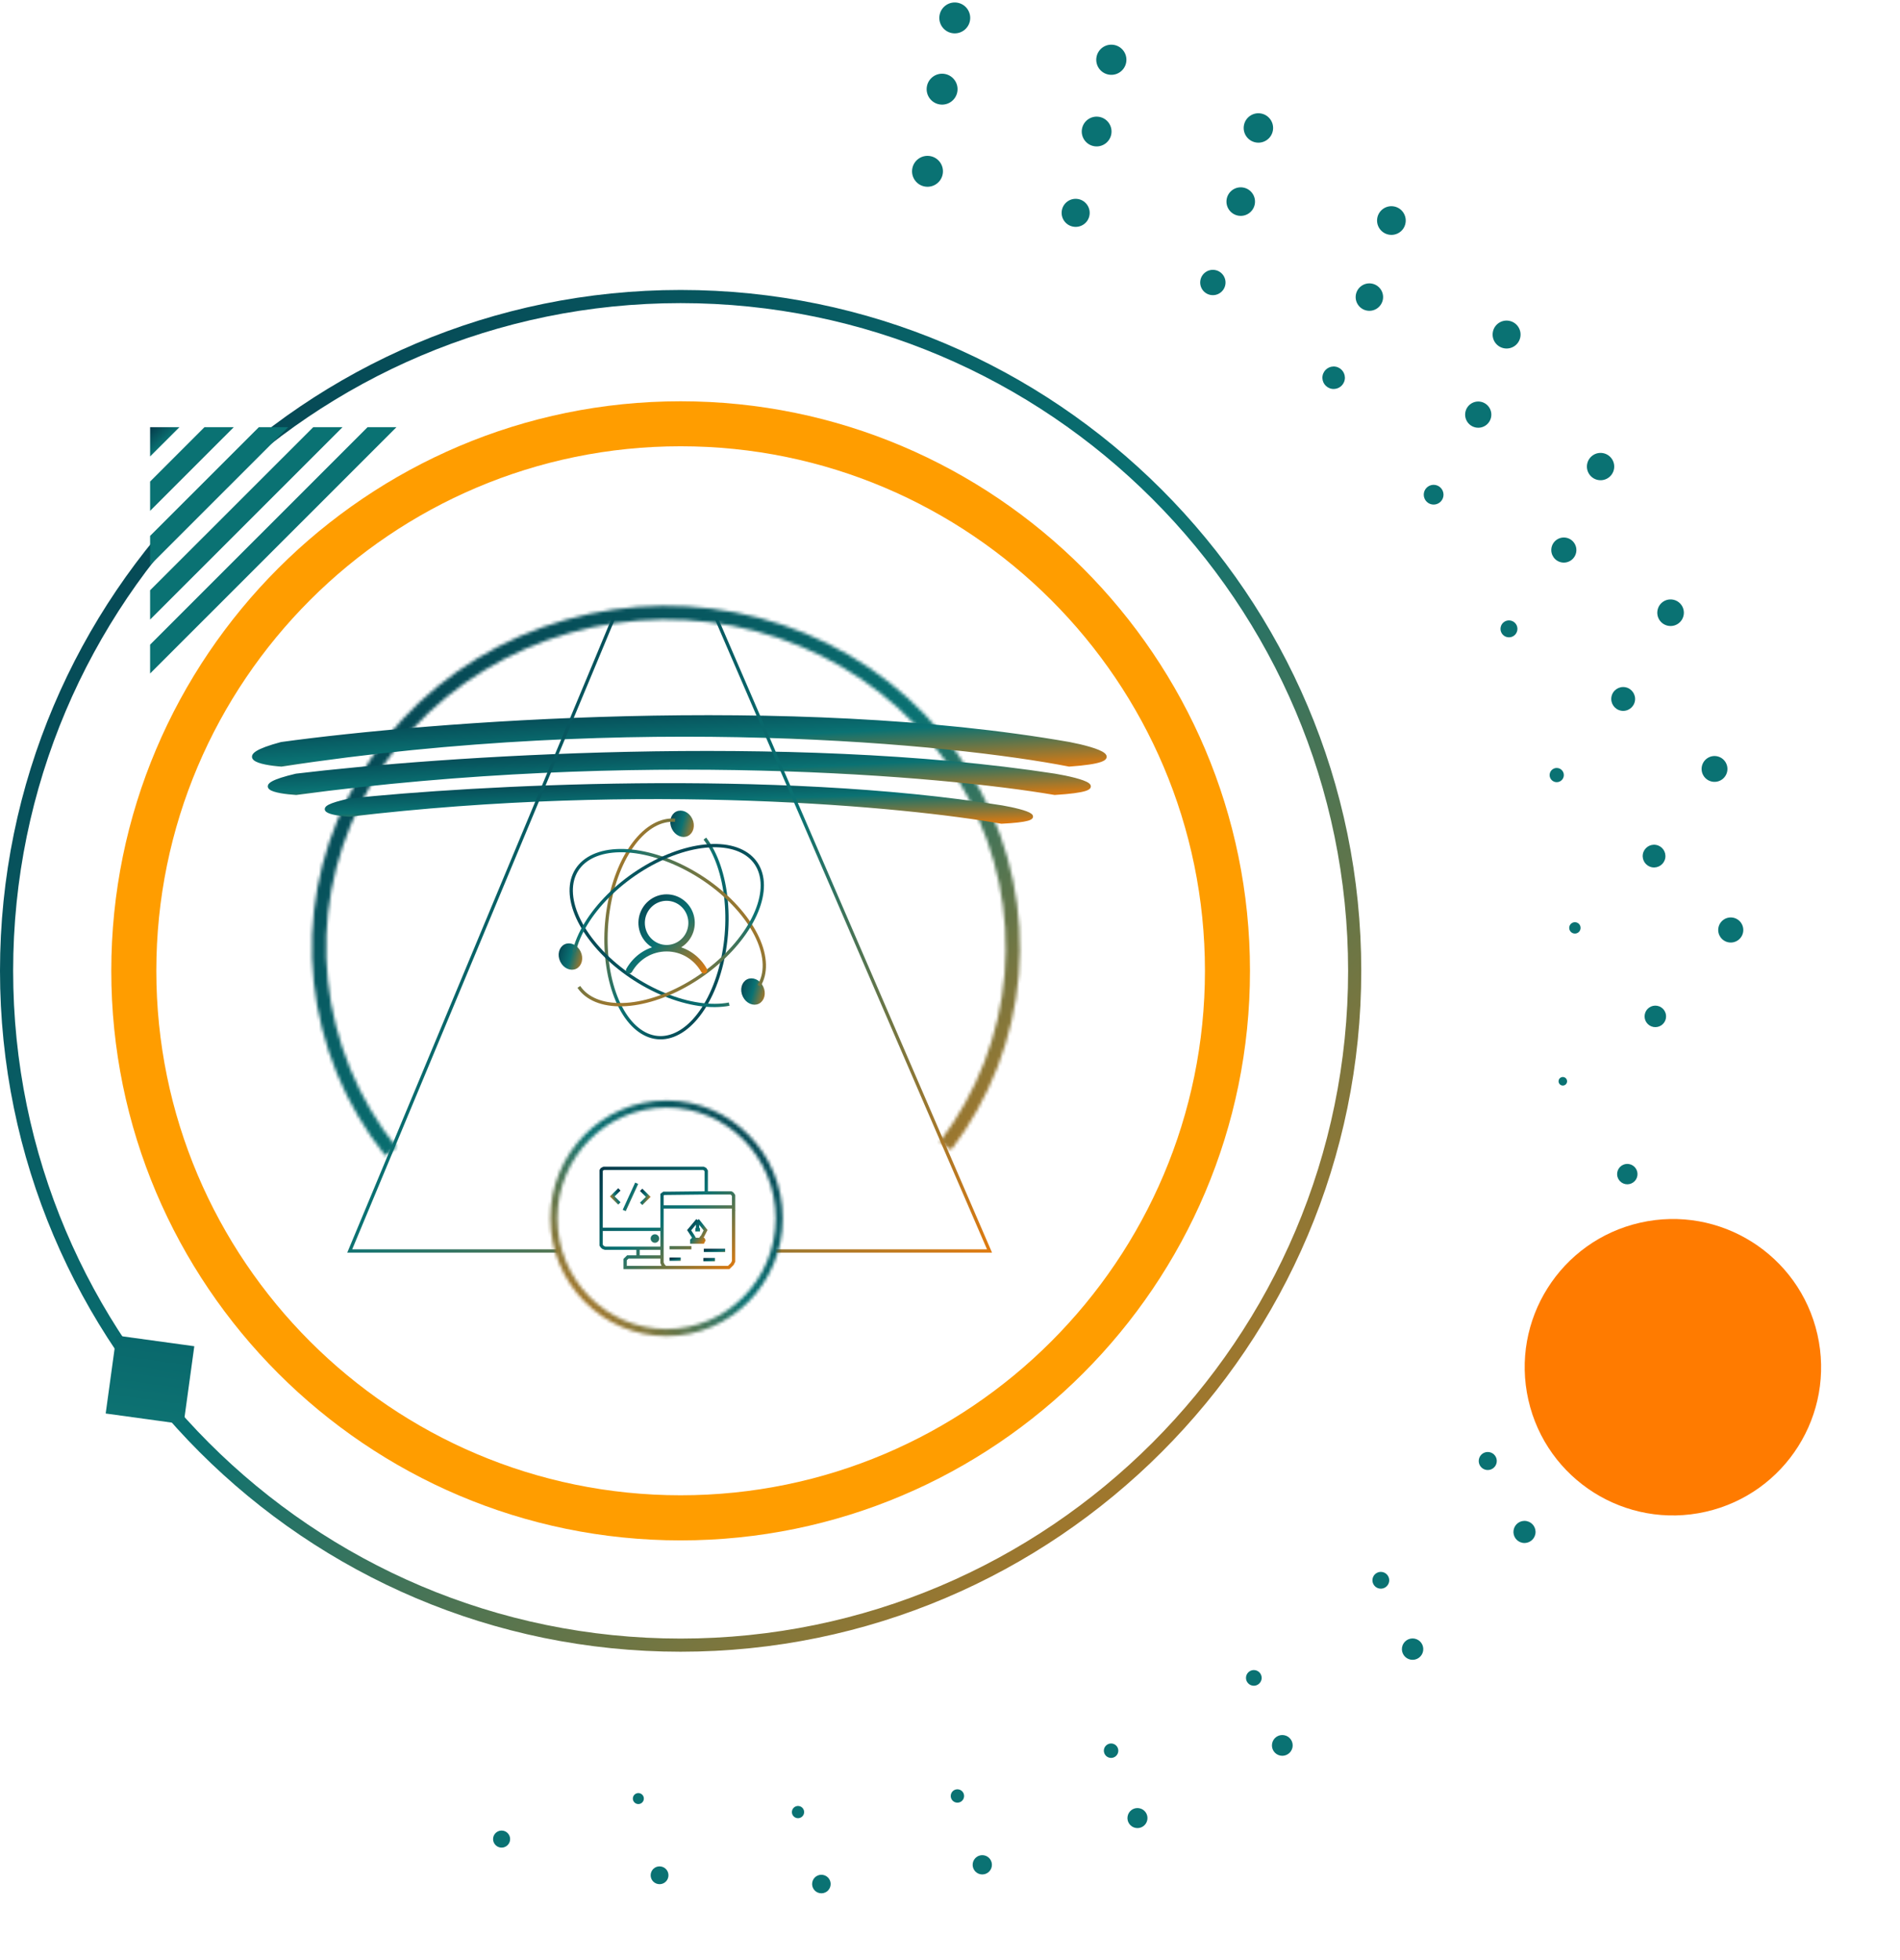 <svg width="575" height="593" viewBox="0 0 575 593" fill="none" xmlns="http://www.w3.org/2000/svg">
<path d="M288.124 10.022C290.666 10.474 293.093 8.78 293.545 6.239C293.997 3.697 292.302 1.27 289.76 0.818C287.217 0.366 284.79 2.06 284.338 4.602C283.886 7.144 285.581 9.57 288.124 10.022Z" fill="#0A7273"/>
<path d="M335.527 22.57C333.041 22.128 331.391 19.765 331.832 17.28C332.274 14.794 334.638 13.145 337.124 13.587C339.61 14.029 341.26 16.392 340.818 18.877C340.377 21.362 338.013 23.012 335.527 22.57Z" fill="#0A7273"/>
<path d="M380.051 43.093C382.472 43.524 384.783 41.911 385.213 39.491C385.643 37.072 384.029 34.761 381.609 34.331C379.189 33.901 376.878 35.514 376.448 37.933C376.018 40.353 377.631 42.663 380.051 43.093Z" fill="#0A7273"/>
<path d="M420.322 70.988C417.965 70.569 416.39 68.314 416.809 65.958C417.228 63.602 419.483 62.028 421.84 62.447C424.197 62.866 425.772 65.121 425.353 67.477C424.953 69.836 422.697 71.41 420.322 70.988Z" fill="#0A7273"/>
<path d="M455.202 105.368C452.9 104.959 451.371 102.769 451.78 100.468C452.189 98.167 454.379 96.639 456.681 97.048C458.983 97.457 460.512 99.647 460.103 101.948C459.694 104.249 457.504 105.777 455.202 105.368Z" fill="#0A7273"/>
<path d="M483.658 145.216C485.906 145.615 488.051 144.118 488.451 141.871C488.85 139.624 487.352 137.479 485.105 137.079C482.857 136.68 480.711 138.177 480.312 140.424C479.913 142.671 481.411 144.816 483.658 145.216Z" fill="#0A7273"/>
<path d="M504.864 189.318C502.673 188.929 501.22 186.847 501.609 184.657C501.998 182.466 504.08 181.013 506.271 181.403C508.463 181.792 509.916 183.874 509.527 186.064C509.137 188.255 507.056 189.708 504.864 189.318Z" fill="#0A7273"/>
<path d="M522.559 233.909C523.271 231.872 522.195 229.644 520.157 228.932C518.119 228.221 515.89 229.296 515.179 231.333C514.467 233.37 515.543 235.599 517.581 236.31C519.619 237.022 521.848 235.947 522.559 233.909Z" fill="#0A7273"/>
<path d="M523.117 285.078C521.054 284.712 519.676 282.739 520.043 280.677C520.409 278.616 522.383 277.238 524.445 277.605C526.507 277.971 527.885 279.944 527.519 282.006C527.152 284.068 525.179 285.445 523.117 285.078Z" fill="#0A7273"/>
<path d="M488.022 426.084C486.144 425.75 484.887 423.95 485.221 422.073C485.555 420.195 487.354 418.939 489.233 419.273C491.111 419.607 492.368 421.406 492.034 423.284C491.7 425.162 489.9 426.418 488.022 426.084Z" fill="#0A7273"/>
<path d="M460.775 466.739C458.952 466.415 457.741 464.68 458.065 462.858C458.389 461.036 460.123 459.825 461.946 460.149C463.769 460.473 464.981 462.207 464.657 464.03C464.336 465.834 462.598 467.063 460.775 466.739Z" fill="#0A7273"/>
<path d="M426.928 502.082C425.161 501.768 423.998 500.08 424.309 498.331C424.623 496.564 426.311 495.402 428.061 495.713C429.828 496.027 430.991 497.715 430.68 499.464C430.369 501.212 428.696 502.396 426.928 502.082Z" fill="#0A7273"/>
<path d="M387.519 531.117C385.807 530.813 384.671 529.187 384.976 527.475C385.28 525.763 386.906 524.628 388.619 524.932C390.331 525.237 391.467 526.863 391.163 528.575C390.84 530.283 389.214 531.418 387.519 531.117Z" fill="#0A7273"/>
<path d="M343.702 552.99C342.063 552.699 340.955 551.135 341.249 549.478C341.544 547.821 343.105 546.732 344.762 547.026C346.42 547.321 347.51 548.882 347.215 550.539C346.921 552.195 345.341 553.282 343.702 552.99Z" fill="#0A7273"/>
<path d="M296.76 567.015C295.176 566.733 294.116 565.215 294.398 563.632C294.679 562.049 296.197 560.99 297.781 561.271C299.364 561.553 300.424 563.071 300.143 564.654C299.861 566.237 298.343 567.296 296.76 567.015Z" fill="#0A7273"/>
<path d="M248.087 572.719C246.559 572.447 245.544 570.995 245.816 569.467C246.087 567.939 247.54 566.925 249.069 567.197C250.597 567.468 251.611 568.921 251.34 570.449C251.068 571.977 249.615 572.991 248.087 572.719Z" fill="#0A7273"/>
<path d="M199.133 569.961C197.66 569.699 196.691 568.311 196.953 566.839C197.214 565.366 198.602 564.397 200.075 564.659C201.548 564.921 202.518 566.309 202.256 567.781C201.994 569.254 200.606 570.223 199.133 569.961Z" fill="#0A7273"/>
<path d="M151.349 558.903C149.949 558.655 149.011 557.31 149.259 555.911C149.508 554.512 150.853 553.574 152.252 553.823C153.651 554.072 154.59 555.416 154.342 556.815C154.093 558.214 152.748 559.152 151.349 558.903Z" fill="#0A7273"/>
<path d="M284.292 31.578C286.834 32.03 289.261 30.336 289.713 27.794C290.165 25.253 288.47 22.826 285.928 22.374C283.385 21.922 280.958 23.616 280.506 26.158C280.054 28.699 281.749 31.126 284.292 31.578Z" fill="#0A7273"/>
<path d="M331.089 44.226C328.64 43.791 327.005 41.449 327.44 39.001C327.875 36.553 330.217 34.918 332.666 35.354C335.115 35.789 336.75 38.131 336.315 40.579C335.88 43.027 333.538 44.662 331.089 44.226Z" fill="#0A7273"/>
<path d="M374.73 65.239C377.079 65.656 379.322 64.091 379.739 61.742C380.157 59.394 378.591 57.152 376.242 56.734C373.893 56.316 371.65 57.882 371.232 60.23C370.815 62.579 372.381 64.821 374.73 65.239Z" fill="#0A7273"/>
<path d="M413.692 93.964C411.445 93.564 409.928 91.415 410.33 89.15C410.729 86.905 412.88 85.388 415.144 85.791C417.391 86.19 418.908 88.34 418.506 90.604C418.085 92.865 415.938 94.363 413.692 93.964Z" fill="#0A7273"/>
<path d="M446.669 129.335C444.514 128.952 443.076 126.893 443.459 124.739C443.841 122.585 445.902 121.147 448.056 121.53C450.21 121.913 451.649 123.973 451.266 126.127C450.883 128.28 448.841 129.721 446.669 129.335Z" fill="#0A7273"/>
<path d="M472.601 170.139C470.539 169.772 469.161 167.799 469.527 165.738C469.894 163.676 471.867 162.299 473.929 162.665C475.992 163.032 477.37 165.005 477.003 167.067C476.637 169.128 474.663 170.506 472.601 170.139Z" fill="#0A7273"/>
<path d="M490.594 214.999C488.623 214.649 487.324 212.766 487.671 210.815C488.021 208.845 489.905 207.547 491.857 207.894C493.808 208.241 495.126 210.127 494.779 212.078C494.432 214.03 492.564 215.35 490.594 214.999Z" fill="#0A7273"/>
<path d="M499.969 262.374C501.84 262.706 503.627 261.46 503.959 259.589C504.292 257.719 503.044 255.932 501.173 255.6C499.302 255.267 497.516 256.514 497.183 258.385C496.851 260.255 498.098 262.041 499.969 262.374Z" fill="#0A7273"/>
<path d="M500.388 310.681C498.62 310.367 497.439 308.676 497.753 306.909C498.067 305.141 499.759 303.961 501.526 304.275C503.294 304.589 504.475 306.28 504.161 308.048C503.847 309.815 502.155 310.995 500.388 310.681Z" fill="#0A7273"/>
<path d="M491.935 358.228C490.259 357.93 489.139 356.326 489.437 354.651C489.734 352.975 491.339 351.855 493.015 352.153C494.69 352.451 495.811 354.056 495.513 355.731C495.215 357.406 493.611 358.526 491.935 358.228Z" fill="#0A7273"/>
<path d="M474.898 403.414C473.315 403.132 472.273 401.618 472.551 400.053C472.833 398.47 474.348 397.429 475.913 397.708C477.496 397.989 478.538 399.503 478.26 401.068C477.981 402.633 476.482 403.695 474.898 403.414Z" fill="#0A7273"/>
<path d="M449.766 444.673C448.275 444.408 447.29 442.998 447.555 441.507C447.821 440.016 449.23 439.033 450.722 439.298C452.213 439.563 453.197 440.972 452.932 442.463C452.671 443.936 451.258 444.938 449.766 444.673Z" fill="#0A7273"/>
<path d="M417.438 480.57C416.057 480.324 415.134 479.002 415.379 477.621C415.625 476.241 416.947 475.317 418.328 475.563C419.71 475.808 420.633 477.131 420.388 478.511C420.142 479.892 418.819 480.815 417.438 480.57Z" fill="#0A7273"/>
<path d="M379.033 509.936C377.744 509.707 376.881 508.472 377.11 507.183C377.339 505.894 378.575 505.032 379.864 505.261C381.153 505.49 382.016 506.726 381.787 508.014C381.539 509.3 380.322 510.166 379.033 509.936Z" fill="#0A7273"/>
<path d="M335.867 531.773C334.67 531.561 333.886 530.415 334.096 529.237C334.305 528.059 335.454 527.256 336.633 527.466C337.83 527.679 338.614 528.825 338.404 530.003C338.195 531.181 337.064 531.986 335.867 531.773Z" fill="#0A7273"/>
<path d="M289.391 545.311C288.286 545.115 287.56 544.074 287.756 542.97C287.952 541.865 288.993 541.139 290.098 541.335C291.203 541.531 291.93 542.572 291.733 543.677C291.537 544.781 290.496 545.507 289.391 545.311Z" fill="#0A7273"/>
<path d="M241.181 550.015C242.188 550.194 243.149 549.523 243.328 548.517C243.507 547.51 242.836 546.549 241.829 546.37C240.822 546.191 239.861 546.862 239.682 547.869C239.503 548.875 240.174 549.836 241.181 550.015Z" fill="#0A7273"/>
<path d="M192.894 545.742C193.799 545.903 194.663 545.3 194.824 544.395C194.985 543.49 194.382 542.627 193.477 542.466C192.572 542.305 191.708 542.908 191.547 543.813C191.386 544.717 191.989 545.581 192.894 545.742Z" fill="#0A7273"/>
<path d="M279.874 56.428C282.416 56.88 284.843 55.186 285.295 52.644C285.747 50.103 284.052 47.676 281.51 47.224C278.967 46.772 276.54 48.466 276.088 51.008C275.636 53.549 277.331 55.976 279.874 56.428Z" fill="#0A7273"/>
<path d="M324.786 68.57C322.466 68.157 320.94 65.949 321.349 63.648C321.761 61.329 323.97 59.804 326.272 60.213C328.573 60.622 330.118 62.833 329.709 65.134C329.318 67.439 327.106 68.982 324.786 68.57Z" fill="#0A7273"/>
<path d="M366.379 89.237C364.298 88.867 362.905 86.873 363.275 84.793C363.644 82.713 365.639 81.32 367.72 81.69C369.801 82.06 371.194 84.055 370.824 86.135C370.454 88.215 368.459 89.607 366.379 89.237Z" fill="#0A7273"/>
<path d="M403.008 117.624C404.859 117.953 406.626 116.72 406.955 114.87C407.284 113.02 406.05 111.253 404.199 110.924C402.348 110.595 400.581 111.828 400.252 113.678C399.923 115.529 401.157 117.295 403.008 117.624Z" fill="#0A7273"/>
<path d="M433.339 152.601C431.718 152.313 430.628 150.752 430.916 149.132C431.204 147.512 432.765 146.423 434.386 146.711C436.006 146.999 437.096 148.56 436.808 150.18C436.52 151.8 434.959 152.889 433.339 152.601Z" fill="#0A7273"/>
<path d="M456.212 192.766C454.813 192.517 453.889 191.194 454.138 189.795C454.386 188.396 455.709 187.473 457.109 187.722C458.508 187.971 459.432 189.293 459.183 190.692C458.934 192.091 457.612 193.014 456.212 192.766Z" fill="#0A7273"/>
<path d="M470.74 236.593C469.58 236.387 468.789 235.278 468.999 234.1C469.205 232.94 470.314 232.15 471.493 232.359C472.653 232.566 473.443 233.675 473.234 234.853C473.024 236.031 471.9 236.799 470.74 236.593Z" fill="#0A7273"/>
<path d="M476.313 282.399C475.374 282.232 474.753 281.343 474.92 280.404C475.087 279.465 475.976 278.845 476.915 279.012C477.854 279.179 478.475 280.067 478.308 281.006C478.141 281.945 477.252 282.566 476.313 282.399Z" fill="#0A7273"/>
<path d="M472.735 328.382C473.437 328.507 474.107 328.039 474.231 327.338C474.356 326.636 473.888 325.966 473.187 325.842C472.485 325.717 471.815 326.184 471.69 326.886C471.566 327.587 472.033 328.257 472.735 328.382Z" fill="#0A7273"/>
<path d="M205.971 499.68C92.4 499.68 0 407.28 0 293.689C0 180.099 92.4 87.718 205.971 87.718C319.541 87.718 411.962 180.119 411.962 293.689C411.962 407.26 319.561 499.68 205.971 499.68ZM205.971 91.698C94.589 91.698 3.979 182.307 3.979 293.689C3.979 405.071 94.589 495.701 205.971 495.701C317.353 495.701 407.982 405.091 407.982 293.689C407.982 182.307 317.353 91.698 205.971 91.698Z" fill="url(#paint0_linear_199672_37362)"/>
<path d="M205.981 466.002C110.965 466.002 33.678 388.696 33.678 293.699C33.678 198.682 110.984 121.396 205.981 121.396C300.998 121.396 378.284 198.702 378.284 293.699C378.304 388.696 300.998 466.002 205.981 466.002ZM205.981 135.006C118.486 135.006 47.308 206.184 47.308 293.679C47.308 381.174 118.486 452.352 205.981 452.352C293.476 452.352 364.654 381.174 364.654 293.679C364.654 206.184 293.476 135.006 205.981 135.006Z" fill="#FF9D00"/>
<path d="M516.188 457.34C540.343 451.868 555.485 427.856 550.009 403.708C544.533 379.56 520.512 364.419 496.357 369.891C472.203 375.363 457.06 399.374 462.536 423.523C468.012 447.671 492.033 462.811 516.188 457.34Z" fill="#FF7B00"/>
<path d="M58.802 407.263L35.228 404.02L31.982 427.616L55.556 430.859L58.802 407.263Z" fill="url(#paint1_linear_199672_37362)"/>
<path d="M54.309 129.228L45.426 138.092V129.228H54.309Z" fill="url(#paint2_linear_199672_37362)"/>
<path d="M70.751 129.228L45.426 154.545V145.68L61.883 129.228H70.751Z" fill="#0A7273"/>
<path d="M119.985 129.228L45.426 203.748V195.021L111.241 129.228H119.985Z" fill="#0A7273"/>
<path d="M103.666 129.228L45.426 187.434V178.569L94.799 129.228H103.666Z" fill="#0A7273"/>
<path d="M87.209 129.228L45.426 170.997V162.117L78.341 129.228H87.209Z" fill="#0A7273"/>
<mask id="path-55-inside-1_199672_37362" fill="white">
<path d="M116.554 349.576C104.441 334.341 96.964 316.151 94.962 297.045C92.959 277.939 96.511 258.672 105.219 241.405C113.927 224.138 127.447 209.553 144.262 199.286C161.078 189.018 180.524 183.473 200.422 183.274C220.319 183.074 239.881 188.227 256.914 198.155C273.947 208.083 287.778 222.393 296.856 239.482C305.935 256.57 309.901 275.761 308.311 294.903C306.721 314.045 299.638 332.382 287.855 347.857L284.402 345.408C295.714 330.552 302.514 312.949 304.04 294.573C305.566 276.197 301.759 257.773 293.044 241.368C284.329 224.963 271.051 211.225 254.699 201.694C238.347 192.164 219.568 187.217 200.466 187.408C181.365 187.6 162.696 192.923 146.553 202.78C130.41 212.637 117.432 226.638 109.072 243.215C100.712 259.791 97.302 278.287 99.225 296.629C101.147 314.971 108.324 332.433 119.954 347.059L116.554 349.576Z"/>
</mask>
<path d="M116.554 349.576C104.441 334.341 96.964 316.151 94.962 297.045C92.959 277.939 96.511 258.672 105.219 241.405C113.927 224.138 127.447 209.553 144.262 199.286C161.078 189.018 180.524 183.473 200.422 183.274C220.319 183.074 239.881 188.227 256.914 198.155C273.947 208.083 287.778 222.393 296.856 239.482C305.935 256.57 309.901 275.761 308.311 294.903C306.721 314.045 299.638 332.382 287.855 347.857L284.402 345.408C295.714 330.552 302.514 312.949 304.04 294.573C305.566 276.197 301.759 257.773 293.044 241.368C284.329 224.963 271.051 211.225 254.699 201.694C238.347 192.164 219.568 187.217 200.466 187.408C181.365 187.6 162.696 192.923 146.553 202.78C130.41 212.637 117.432 226.638 109.072 243.215C100.712 259.791 97.302 278.287 99.225 296.629C101.147 314.971 108.324 332.433 119.954 347.059L116.554 349.576Z" fill="url(#paint3_linear_199672_37362)" stroke="url(#paint4_linear_199672_37362)" stroke-width="2" mask="url(#path-55-inside-1_199672_37362)"/>
<path d="M323.582 224.97C239.627 210.278 129.651 218.848 85.158 224.97C69.938 229.047 78.816 230.964 85.158 231.413C191.942 215.028 288.601 224.586 323.582 231.413C343.221 230.028 331.765 226.541 323.582 224.97Z" fill="url(#paint5_linear_199672_37362)" stroke="url(#paint6_linear_199672_37362)"/>
<path d="M319.196 234.545C238.359 222.113 132.468 229.365 89.627 234.545C74.972 237.995 83.521 239.616 89.627 239.996C192.445 226.132 285.514 234.22 319.196 239.996C338.105 238.825 327.074 235.874 319.196 234.545Z" fill="url(#paint7_linear_199672_37362)" stroke="url(#paint8_linear_199672_37362)"/>
<path d="M303.304 244.162C234.302 233.071 142.935 238.131 105.877 242.048C93.131 244.784 100.415 246.212 105.65 246.585C194.649 235.993 274.352 243.581 303.078 248.699C319.388 247.898 310.025 245.34 303.304 244.162Z" fill="url(#paint9_linear_199672_37362)" stroke="url(#paint10_linear_199672_37362)"/>
<path d="M209.043 247.898C209.948 249.761 209.367 251.755 207.984 252.446C206.601 253.136 204.688 252.388 203.782 250.526C202.877 248.663 203.458 246.669 204.841 245.978C206.224 245.287 208.138 246.035 209.043 247.898Z" fill="url(#paint11_linear_199672_37362)" stroke="url(#paint12_linear_199672_37362)"/>
<path d="M230.51 298.643C231.415 300.505 230.834 302.5 229.451 303.19C228.068 303.881 226.154 303.133 225.249 301.27C224.344 299.408 224.925 297.413 226.308 296.723C227.69 296.032 229.604 296.78 230.51 298.643Z" fill="url(#paint13_linear_199672_37362)" stroke="url(#paint14_linear_199672_37362)"/>
<path d="M175.256 288.063C176.161 289.926 175.58 291.92 174.197 292.611C172.814 293.302 170.9 292.554 169.995 290.691C169.09 288.828 169.671 286.834 171.054 286.143C172.437 285.453 174.35 286.201 175.256 288.063Z" fill="url(#paint15_linear_199672_37362)" stroke="url(#paint16_linear_199672_37362)"/>
<path d="M204.302 248.14C200.038 247.792 195.61 250.215 191.858 255.154C188.11 260.088 185.347 267.136 184.106 275.007C182.865 282.875 183.235 290.998 185.137 297.868C187.043 304.751 190.336 309.844 194.338 312.299C198.298 314.729 202.758 314.458 206.954 311.456C211.178 308.434 214.838 302.849 217.211 295.678C219.581 288.516 220.49 280.306 219.767 272.572C219.042 264.831 216.737 258.136 213.318 253.697" stroke="url(#paint17_linear_199672_37362)"/>
<path d="M229.692 298.208C231.959 294.523 231.87 289.419 229.27 283.773C226.671 278.131 221.769 272.405 215.447 267.671C209.126 262.938 201.843 259.538 194.952 258.093C188.05 256.645 182.075 257.269 178.083 259.744C174.129 262.196 172.316 266.342 173.017 271.502C173.722 276.694 176.931 282.555 182.12 287.987C187.303 293.412 194.075 298.004 201.181 300.907C208.292 303.812 215.215 304.813 220.673 303.776" stroke="url(#paint18_linear_199672_37362)"/>
<path d="M175.177 298.56C177.603 302.139 182.254 304.094 188.398 303.932C194.537 303.77 201.673 301.5 208.479 297.514C215.283 293.53 221.266 288.118 225.325 282.29C229.391 276.452 231.213 270.65 230.569 265.951C229.931 261.297 226.906 257.956 221.96 256.546C216.984 255.128 210.402 255.771 203.418 258.425C196.442 261.075 189.585 265.536 184.123 270.982C178.655 276.431 174.985 282.466 173.743 287.954" stroke="url(#paint19_linear_199672_37362)"/>
<path d="M213.479 293.318C211.528 289.899 208.402 287.565 204.779 286.724C206.5 286.009 207.923 284.71 208.805 283.049C209.687 281.388 209.972 279.469 209.613 277.618C209.254 275.768 208.272 274.101 206.835 272.904C205.398 271.706 203.595 271.051 201.735 271.051C199.875 271.051 198.072 271.706 196.635 272.904C195.199 274.101 194.217 275.768 193.857 277.618C193.498 279.469 193.783 281.388 194.665 283.049C195.547 284.71 196.97 286.009 198.691 286.724C195.073 287.562 191.942 289.899 189.991 293.318C189.935 293.428 189.922 293.555 189.956 293.674C189.99 293.792 190.068 293.893 190.173 293.955C190.279 294.017 190.404 294.035 190.522 294.005C190.64 293.976 190.743 293.901 190.808 293.797C193.116 289.75 197.203 287.333 201.735 287.333C206.267 287.333 210.355 289.75 212.662 293.797C212.703 293.87 212.763 293.93 212.834 293.972C212.906 294.014 212.987 294.037 213.07 294.037C213.153 294.037 213.235 294.015 213.306 293.972C213.415 293.908 213.494 293.804 213.526 293.681C213.558 293.559 213.541 293.428 213.479 293.318ZM194.651 279.193C194.651 277.772 195.066 276.383 195.845 275.202C196.623 274.021 197.729 273.1 199.024 272.557C200.318 272.013 201.743 271.871 203.117 272.148C204.491 272.425 205.754 273.109 206.745 274.114C207.735 275.118 208.41 276.398 208.683 277.791C208.957 279.185 208.817 280.629 208.28 281.941C207.744 283.254 206.836 284.376 205.671 285.165C204.506 285.954 203.136 286.375 201.735 286.375C199.857 286.373 198.056 285.616 196.728 284.269C195.4 282.923 194.653 281.097 194.651 279.193Z" fill="url(#paint20_linear_199672_37362)" stroke="url(#paint21_linear_199672_37362)"/>
<path d="M168.783 378.449H105.838L185.988 186.252H216.428L299.46 378.449H234.674" stroke="url(#paint22_linear_199672_37362)"/>
<mask id="path-67-inside-2_199672_37362" fill="white">
<path d="M201.717 404.199C182.302 404.199 166.564 388.242 166.564 368.559C166.564 348.875 182.302 332.918 201.717 332.918C221.132 332.918 236.871 348.875 236.871 368.559C236.871 388.242 221.132 404.199 201.717 404.199ZM201.717 335.064C183.471 335.064 168.68 350.06 168.68 368.559C168.68 387.057 183.471 402.054 201.717 402.054C219.963 402.054 234.755 387.057 234.755 368.559C234.755 350.06 219.963 335.064 201.717 335.064Z"/>
</mask>
<path d="M201.717 404.199C182.302 404.199 166.564 388.242 166.564 368.559C166.564 348.875 182.302 332.918 201.717 332.918C221.132 332.918 236.871 348.875 236.871 368.559C236.871 388.242 221.132 404.199 201.717 404.199ZM201.717 335.064C183.471 335.064 168.68 350.06 168.68 368.559C168.68 387.057 183.471 402.054 201.717 402.054C219.963 402.054 234.755 387.057 234.755 368.559C234.755 350.06 219.963 335.064 201.717 335.064Z" fill="url(#paint23_linear_199672_37362)" stroke="url(#paint24_linear_199672_37362)" stroke-width="2" mask="url(#path-67-inside-2_199672_37362)"/>
<path d="M199.006 374.682C199.006 375.122 198.644 375.479 198.199 375.479C197.753 375.479 197.391 375.122 197.391 374.682C197.391 374.242 197.753 373.885 198.199 373.885C198.644 373.885 199.006 374.242 199.006 374.682Z" fill="url(#paint25_linear_199672_37362)"/>
<path d="M181.652 365.92H181.921M201.293 383.444H197.122H189.186V381.586V381.054L189.589 380.656L189.993 380.258H193.087M201.293 383.444H218.915H220.529L221.606 382.382L222.009 381.586V378.399V371.098V366.185M201.293 383.444L200.62 382.648L200.351 381.984V380.258M222.009 366.185V365.123M222.009 366.185L222.144 365.92M222.009 365.123V363.53V362.07V361.672L221.74 361.273L221.471 361.008L221.202 360.875H219.319H217.166H214.61H213.938H213.736M222.009 365.123H200.351M213.736 360.875H213.534L201.696 361.008H200.889L200.351 361.406V362.07V365.123M213.736 360.875V354.237L213.4 353.706L212.862 353.44H211.113H183.267H182.729L182.19 353.706L181.921 354.104V354.635V365.92M181.921 365.92V371.894M200.082 377.603H193.087M193.087 377.603H183.132L182.729 377.47L182.459 377.337L182.19 377.072L181.921 376.673V376.408V371.894M193.087 377.603V380.258M193.087 380.258H200.351M200.351 380.258V372.691V371.894M200.351 371.894H181.921M200.351 371.894V365.123M202.638 377.47H209.229M199.006 374.682C199.006 375.122 198.644 375.479 198.199 375.479C197.753 375.479 197.391 375.122 197.391 374.682C197.391 374.242 197.753 373.885 198.199 373.885C198.644 373.885 199.006 374.242 199.006 374.682Z" stroke="url(#paint26_linear_199672_37362)"/>
<path d="M212.998 378.269H219.455" stroke="url(#paint27_linear_199672_37362)"/>
<path d="M202.635 380.927H205.998" stroke="url(#paint28_linear_199672_37362)"/>
<path d="M212.863 381.063H216.361" stroke="url(#paint29_linear_199672_37362)"/>
<path d="M212.723 375.749H209.36V375.483V375.218L209.629 374.952H212.185H212.857L212.992 375.218L212.857 375.483L212.723 375.749Z" fill="url(#paint30_linear_199672_37362)"/>
<path d="M210.032 374.851V374.478L209.763 374.023L208.553 372.164L211.109 369.111M211.109 369.111L213.53 372.164L212.588 374.023L212.185 374.478V374.952M211.109 369.111V372.032H210.436H211.142H211.847M212.185 374.952H212.857L212.992 375.218L212.857 375.483L212.723 375.749L209.36 375.749V375.483V375.218L209.629 374.952L212.185 374.952Z" stroke="url(#paint31_linear_199672_37362)"/>
<path d="M192.683 357.965L188.916 366.196" stroke="url(#paint32_linear_199672_37362)"/>
<path d="M194.033 359.952L196.186 362.076L194.033 364.2" stroke="url(#paint33_linear_199672_37362)"/>
<path d="M187.441 359.82L185.289 361.944L187.441 364.069" stroke="url(#paint34_linear_199672_37362)"/>
<defs>
<linearGradient id="paint0_linear_199672_37362" x1="-22.698" y1="44.971" x2="441.468" y2="533.159" gradientUnits="userSpaceOnUse">
<stop stop-color="#033043"/>
<stop offset="0.5" stop-color="#0A7273"/>
<stop offset="1" stop-color="#FF7B00"/>
</linearGradient>
<linearGradient id="paint1_linear_199672_37362" x1="47.015" y1="405.641" x2="43.769" y2="429.238" gradientUnits="userSpaceOnUse">
<stop stop-color="#09686C"/>
<stop offset="1" stop-color="#0D7272"/>
</linearGradient>
<linearGradient id="paint2_linear_199672_37362" x1="44.936" y1="128.308" x2="54.923" y2="138.833" gradientUnits="userSpaceOnUse">
<stop stop-color="#033043"/>
<stop offset="0.5" stop-color="#0A7273"/>
<stop offset="1" stop-color="#FF7B00"/>
</linearGradient>
<linearGradient id="paint3_linear_199672_37362" x1="82.614" y1="161.815" x2="315.002" y2="415.076" gradientUnits="userSpaceOnUse">
<stop stop-color="#033043"/>
<stop offset="0.5" stop-color="#0A7273"/>
<stop offset="1" stop-color="#FF7B00"/>
</linearGradient>
<linearGradient id="paint4_linear_199672_37362" x1="82.614" y1="161.815" x2="315.002" y2="415.076" gradientUnits="userSpaceOnUse">
<stop stop-color="#033043"/>
<stop offset="0.5" stop-color="#0A7273"/>
<stop offset="1" stop-color="#FF7B00"/>
</linearGradient>
<linearGradient id="paint5_linear_199672_37362" x1="62.557" y1="215.348" x2="64.316" y2="248.093" gradientUnits="userSpaceOnUse">
<stop stop-color="#033043"/>
<stop offset="0.5" stop-color="#0A7273"/>
<stop offset="1" stop-color="#FF7B00"/>
</linearGradient>
<linearGradient id="paint6_linear_199672_37362" x1="62.557" y1="215.348" x2="64.316" y2="248.093" gradientUnits="userSpaceOnUse">
<stop stop-color="#033043"/>
<stop offset="0.5" stop-color="#0A7273"/>
<stop offset="1" stop-color="#FF7B00"/>
</linearGradient>
<linearGradient id="paint7_linear_199672_37362" x1="67.866" y1="226.403" x2="69.174" y2="254.129" gradientUnits="userSpaceOnUse">
<stop stop-color="#033043"/>
<stop offset="0.5" stop-color="#0A7273"/>
<stop offset="1" stop-color="#FF7B00"/>
</linearGradient>
<linearGradient id="paint8_linear_199672_37362" x1="67.866" y1="226.403" x2="69.174" y2="254.129" gradientUnits="userSpaceOnUse">
<stop stop-color="#033043"/>
<stop offset="0.5" stop-color="#0A7273"/>
<stop offset="1" stop-color="#FF7B00"/>
</linearGradient>
<linearGradient id="paint9_linear_199672_37362" x1="87.501" y1="235.071" x2="88.305" y2="258.129" gradientUnits="userSpaceOnUse">
<stop stop-color="#033043"/>
<stop offset="0.5" stop-color="#0A7273"/>
<stop offset="1" stop-color="#FF7B00"/>
</linearGradient>
<linearGradient id="paint10_linear_199672_37362" x1="87.501" y1="235.071" x2="88.305" y2="258.129" gradientUnits="userSpaceOnUse">
<stop stop-color="#033043"/>
<stop offset="0.5" stop-color="#0A7273"/>
<stop offset="1" stop-color="#FF7B00"/>
</linearGradient>
<linearGradient id="paint11_linear_199672_37362" x1="200.834" y1="246.47" x2="212.575" y2="249.675" gradientUnits="userSpaceOnUse">
<stop stop-color="#033043"/>
<stop offset="0.5" stop-color="#0A7273"/>
<stop offset="1" stop-color="#FF7B00"/>
</linearGradient>
<linearGradient id="paint12_linear_199672_37362" x1="200.834" y1="246.47" x2="212.575" y2="249.675" gradientUnits="userSpaceOnUse">
<stop stop-color="#033043"/>
<stop offset="0.5" stop-color="#0A7273"/>
<stop offset="1" stop-color="#FF7B00"/>
</linearGradient>
<linearGradient id="paint13_linear_199672_37362" x1="222.301" y1="297.215" x2="234.041" y2="300.419" gradientUnits="userSpaceOnUse">
<stop stop-color="#033043"/>
<stop offset="0.5" stop-color="#0A7273"/>
<stop offset="1" stop-color="#FF7B00"/>
</linearGradient>
<linearGradient id="paint14_linear_199672_37362" x1="222.301" y1="297.215" x2="234.041" y2="300.419" gradientUnits="userSpaceOnUse">
<stop stop-color="#033043"/>
<stop offset="0.5" stop-color="#0A7273"/>
<stop offset="1" stop-color="#FF7B00"/>
</linearGradient>
<linearGradient id="paint15_linear_199672_37362" x1="167.047" y1="286.636" x2="178.788" y2="289.84" gradientUnits="userSpaceOnUse">
<stop stop-color="#033043"/>
<stop offset="0.5" stop-color="#0A7273"/>
<stop offset="1" stop-color="#FF7B00"/>
</linearGradient>
<linearGradient id="paint16_linear_199672_37362" x1="167.047" y1="286.636" x2="178.788" y2="289.84" gradientUnits="userSpaceOnUse">
<stop stop-color="#033043"/>
<stop offset="0.5" stop-color="#0A7273"/>
<stop offset="1" stop-color="#FF7B00"/>
</linearGradient>
<linearGradient id="paint17_linear_199672_37362" x1="221.252" y1="319.911" x2="158.375" y2="279.842" gradientUnits="userSpaceOnUse">
<stop stop-color="#033043"/>
<stop offset="0.5" stop-color="#0A7273"/>
<stop offset="1" stop-color="#FF7B00"/>
</linearGradient>
<linearGradient id="paint18_linear_199672_37362" x1="159.035" y1="280.479" x2="223.931" y2="243.87" gradientUnits="userSpaceOnUse">
<stop stop-color="#033043"/>
<stop offset="0.5" stop-color="#0A7273"/>
<stop offset="1" stop-color="#FF7B00"/>
</linearGradient>
<linearGradient id="paint19_linear_199672_37362" x1="219.426" y1="239.966" x2="227.704" y2="314.785" gradientUnits="userSpaceOnUse">
<stop stop-color="#033043"/>
<stop offset="0.5" stop-color="#0A7273"/>
<stop offset="1" stop-color="#FF7B00"/>
</linearGradient>
<linearGradient id="paint20_linear_199672_37362" x1="188.637" y1="268.666" x2="214.492" y2="296.591" gradientUnits="userSpaceOnUse">
<stop stop-color="#033043"/>
<stop offset="0.5" stop-color="#0A7273"/>
<stop offset="1" stop-color="#FF7B00"/>
</linearGradient>
<linearGradient id="paint21_linear_199672_37362" x1="188.637" y1="268.666" x2="214.492" y2="296.591" gradientUnits="userSpaceOnUse">
<stop stop-color="#033043"/>
<stop offset="0.5" stop-color="#0A7273"/>
<stop offset="1" stop-color="#FF7B00"/>
</linearGradient>
<linearGradient id="paint22_linear_199672_37362" x1="95.17" y1="166.309" x2="311.636" y2="395.666" gradientUnits="userSpaceOnUse">
<stop stop-color="#033043"/>
<stop offset="0.5" stop-color="#0A7273"/>
<stop offset="1" stop-color="#FF7B00"/>
</linearGradient>
<linearGradient id="paint23_linear_199672_37362" x1="244.167" y1="328.991" x2="159.763" y2="408.146" gradientUnits="userSpaceOnUse">
<stop stop-color="#033043"/>
<stop offset="0.5" stop-color="#0A7273"/>
<stop offset="1" stop-color="#FF7B00"/>
</linearGradient>
<linearGradient id="paint24_linear_199672_37362" x1="244.167" y1="328.991" x2="159.763" y2="408.146" gradientUnits="userSpaceOnUse">
<stop stop-color="#033043"/>
<stop offset="0.5" stop-color="#0A7273"/>
<stop offset="1" stop-color="#FF7B00"/>
</linearGradient>
<linearGradient id="paint25_linear_199672_37362" x1="179.421" y1="350.327" x2="211.296" y2="395.569" gradientUnits="userSpaceOnUse">
<stop stop-color="#033043"/>
<stop offset="0.5" stop-color="#0A7273"/>
<stop offset="1" stop-color="#FF7B00"/>
</linearGradient>
<linearGradient id="paint26_linear_199672_37362" x1="179.421" y1="350.327" x2="211.296" y2="395.569" gradientUnits="userSpaceOnUse">
<stop stop-color="#033043"/>
<stop offset="0.5" stop-color="#0A7273"/>
<stop offset="1" stop-color="#FF7B00"/>
</linearGradient>
<linearGradient id="paint27_linear_199672_37362" x1="212.642" y1="378.165" x2="212.967" y2="380.374" gradientUnits="userSpaceOnUse">
<stop stop-color="#033043"/>
<stop offset="0.5" stop-color="#0A7273"/>
<stop offset="1" stop-color="#FF7B00"/>
</linearGradient>
<linearGradient id="paint28_linear_199672_37362" x1="202.449" y1="380.823" x2="203.04" y2="382.913" gradientUnits="userSpaceOnUse">
<stop stop-color="#033043"/>
<stop offset="0.5" stop-color="#0A7273"/>
<stop offset="1" stop-color="#FF7B00"/>
</linearGradient>
<linearGradient id="paint29_linear_199672_37362" x1="212.671" y1="380.96" x2="213.242" y2="383.061" gradientUnits="userSpaceOnUse">
<stop stop-color="#033043"/>
<stop offset="0.5" stop-color="#0A7273"/>
<stop offset="1" stop-color="#FF7B00"/>
</linearGradient>
<linearGradient id="paint30_linear_199672_37362" x1="208.279" y1="368.422" x2="215.561" y2="374.165" gradientUnits="userSpaceOnUse">
<stop stop-color="#033043"/>
<stop offset="0.5" stop-color="#0A7273"/>
<stop offset="1" stop-color="#FF7B00"/>
</linearGradient>
<linearGradient id="paint31_linear_199672_37362" x1="208.279" y1="368.422" x2="215.561" y2="374.165" gradientUnits="userSpaceOnUse">
<stop stop-color="#033043"/>
<stop offset="0.5" stop-color="#0A7273"/>
<stop offset="1" stop-color="#FF7B00"/>
</linearGradient>
<linearGradient id="paint32_linear_199672_37362" x1="188.708" y1="357.111" x2="195.966" y2="360.604" gradientUnits="userSpaceOnUse">
<stop stop-color="#033043"/>
<stop offset="0.5" stop-color="#0A7273"/>
<stop offset="1" stop-color="#FF7B00"/>
</linearGradient>
<linearGradient id="paint33_linear_199672_37362" x1="193.915" y1="359.511" x2="197.893" y2="361.631" gradientUnits="userSpaceOnUse">
<stop stop-color="#033043"/>
<stop offset="0.5" stop-color="#0A7273"/>
<stop offset="1" stop-color="#FF7B00"/>
</linearGradient>
<linearGradient id="paint34_linear_199672_37362" x1="187.56" y1="359.379" x2="183.582" y2="361.499" gradientUnits="userSpaceOnUse">
<stop stop-color="#033043"/>
<stop offset="0.5" stop-color="#0A7273"/>
<stop offset="1" stop-color="#FF7B00"/>
</linearGradient>
</defs>
</svg>
